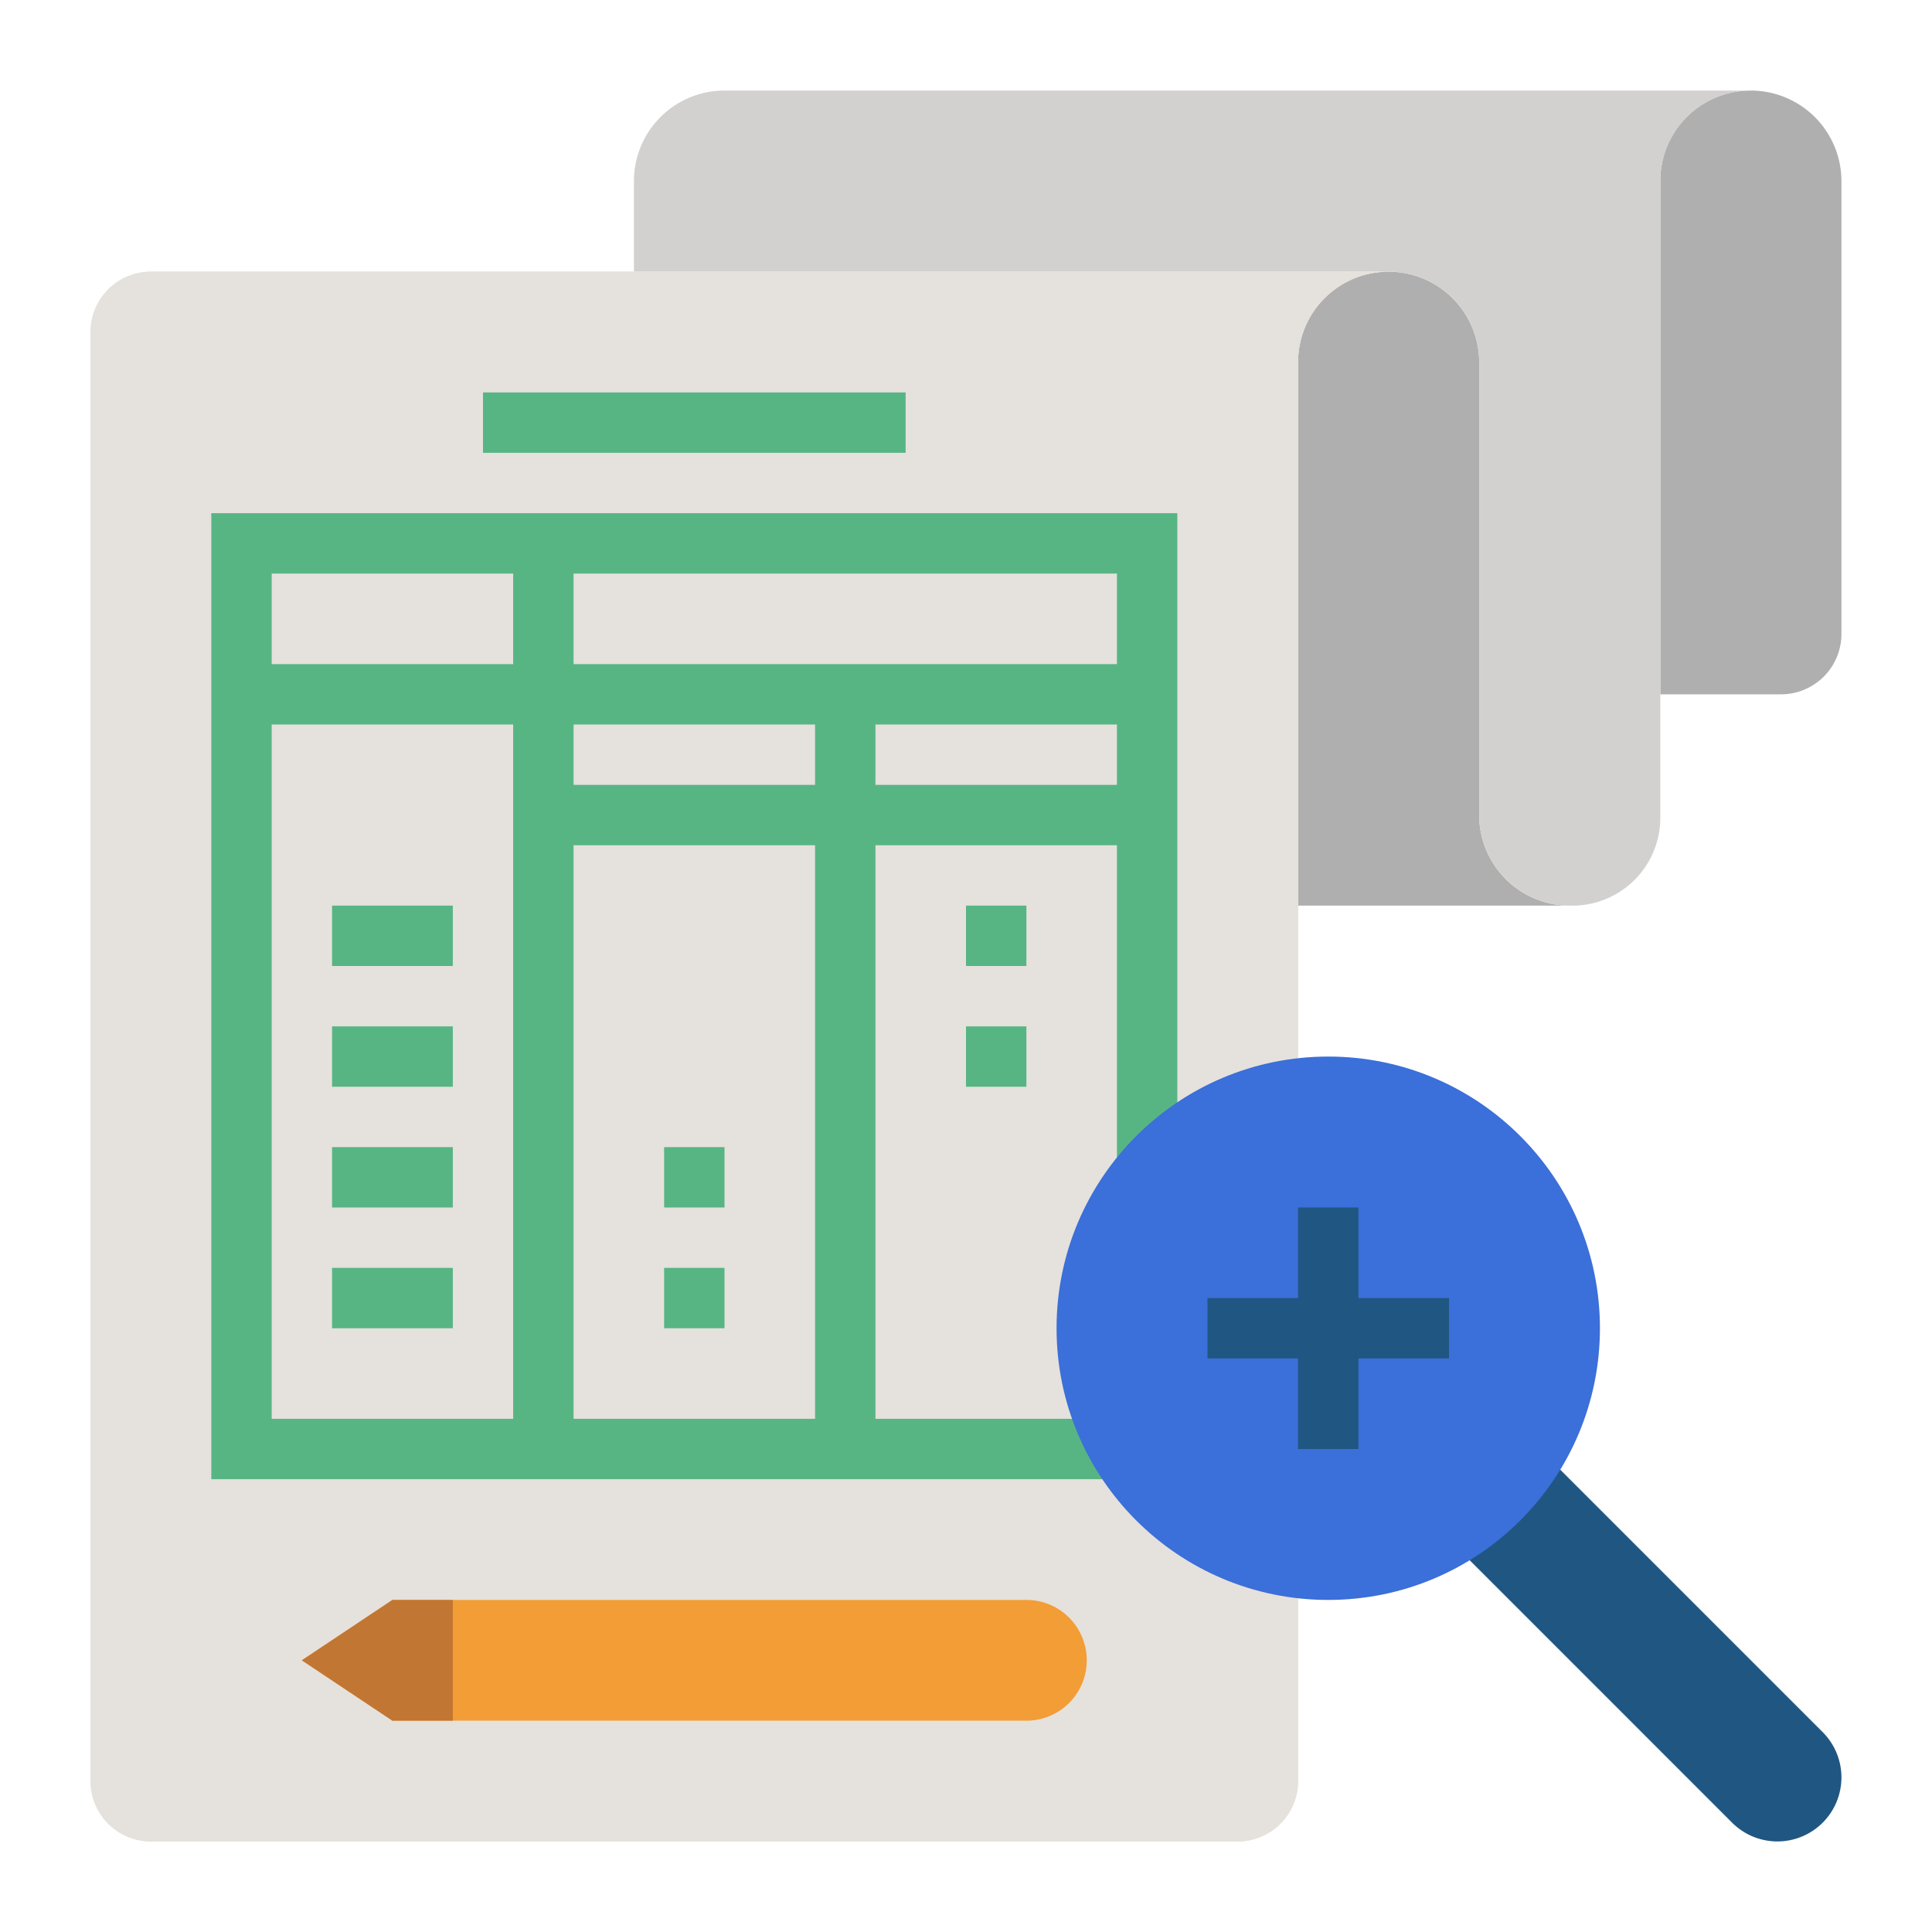 <svg height="512" viewBox="0 0 512 512" width="512" xmlns="http://www.w3.org/2000/svg"><g id="FLAT"><path d="m367.881 72a23.883 23.883 0 0 0 -23.883 23.883l.002 144.117h72a24 24 0 0 1 -24-24v-120a24.026 24.026 0 0 0 -24.119-24z" fill="#afafaf"/><path d="m463.881 24.001a23.883 23.883 0 0 0 -23.883 23.883l.002 136.115h32a16 16 0 0 0 16-16v-119.999a24.026 24.026 0 0 0 -24.119-24z" fill="#afafaf"/><path d="m192 24a24 24 0 0 0 -24 24v24h199.999a24 24 0 0 1 24 24l-.001 120a24.026 24.026 0 0 0 24.119 24h.602a23.281 23.281 0 0 0 23.281-23.281v-168.719a24 24 0 0 1 24-24z" fill="#d3d1cf"/><path d="m40 72a16 16 0 0 0 -16 16v384a16 16 0 0 0 16 16h288a16 16 0 0 0 16-16v-376a24 24 0 0 1 24-24z" fill="#e5e1dc"/><path d="m40 72a16 16 0 0 0 -16 16v384a16 16 0 0 0 16 16h288a16 16 0 0 0 16-16v-376a24 24 0 0 1 24-24z" fill="#e5e1dc"/><g fill="#57b584"><path d="m128 104h112v16h-112z"/><path d="m56 136v256h256v-256zm240 40h-144v-24h144zm-144 48h64v152h-64zm0-16v-16h64v16zm80-16h64v16h-64zm-96-40v24h-64v-24zm-64 40h64v184h-64zm160 184v-152h64v152z"/><path d="m176 336h16v16h-16z"/><path d="m256 240h16v16h-16z"/><path d="m256 272h16v16h-16z"/><path d="m176 304h16v16h-16z"/></g><path d="m104 424h168a16 16 0 0 1 16 16 16 16 0 0 1 -16 16h-168l-24-16z" fill="#f29d35"/><path d="m120 456v-32h-16l-24 16 24 16z" fill="#c17633"/><path d="m88 240h32v16h-32z" fill="#57b584"/><path d="m88 272h32v16h-32z" fill="#57b584"/><path d="m88 304h32v16h-32z" fill="#57b584"/><path d="m88 336h32v16h-32z" fill="#57b584"/><path d="m483.029 459.029-75.029-75.029-24 24 75.029 75.029a16.971 16.971 0 0 0 12 4.971h0a16.971 16.971 0 0 0 12-28.971z" fill="#205682"/><circle cx="352" cy="352" fill="#3b6fd9" r="72"/><path d="m344 320h16v64h-16z" fill="#205682"/><path d="m320 344h64v16h-64z" fill="#205682"/></g></svg>